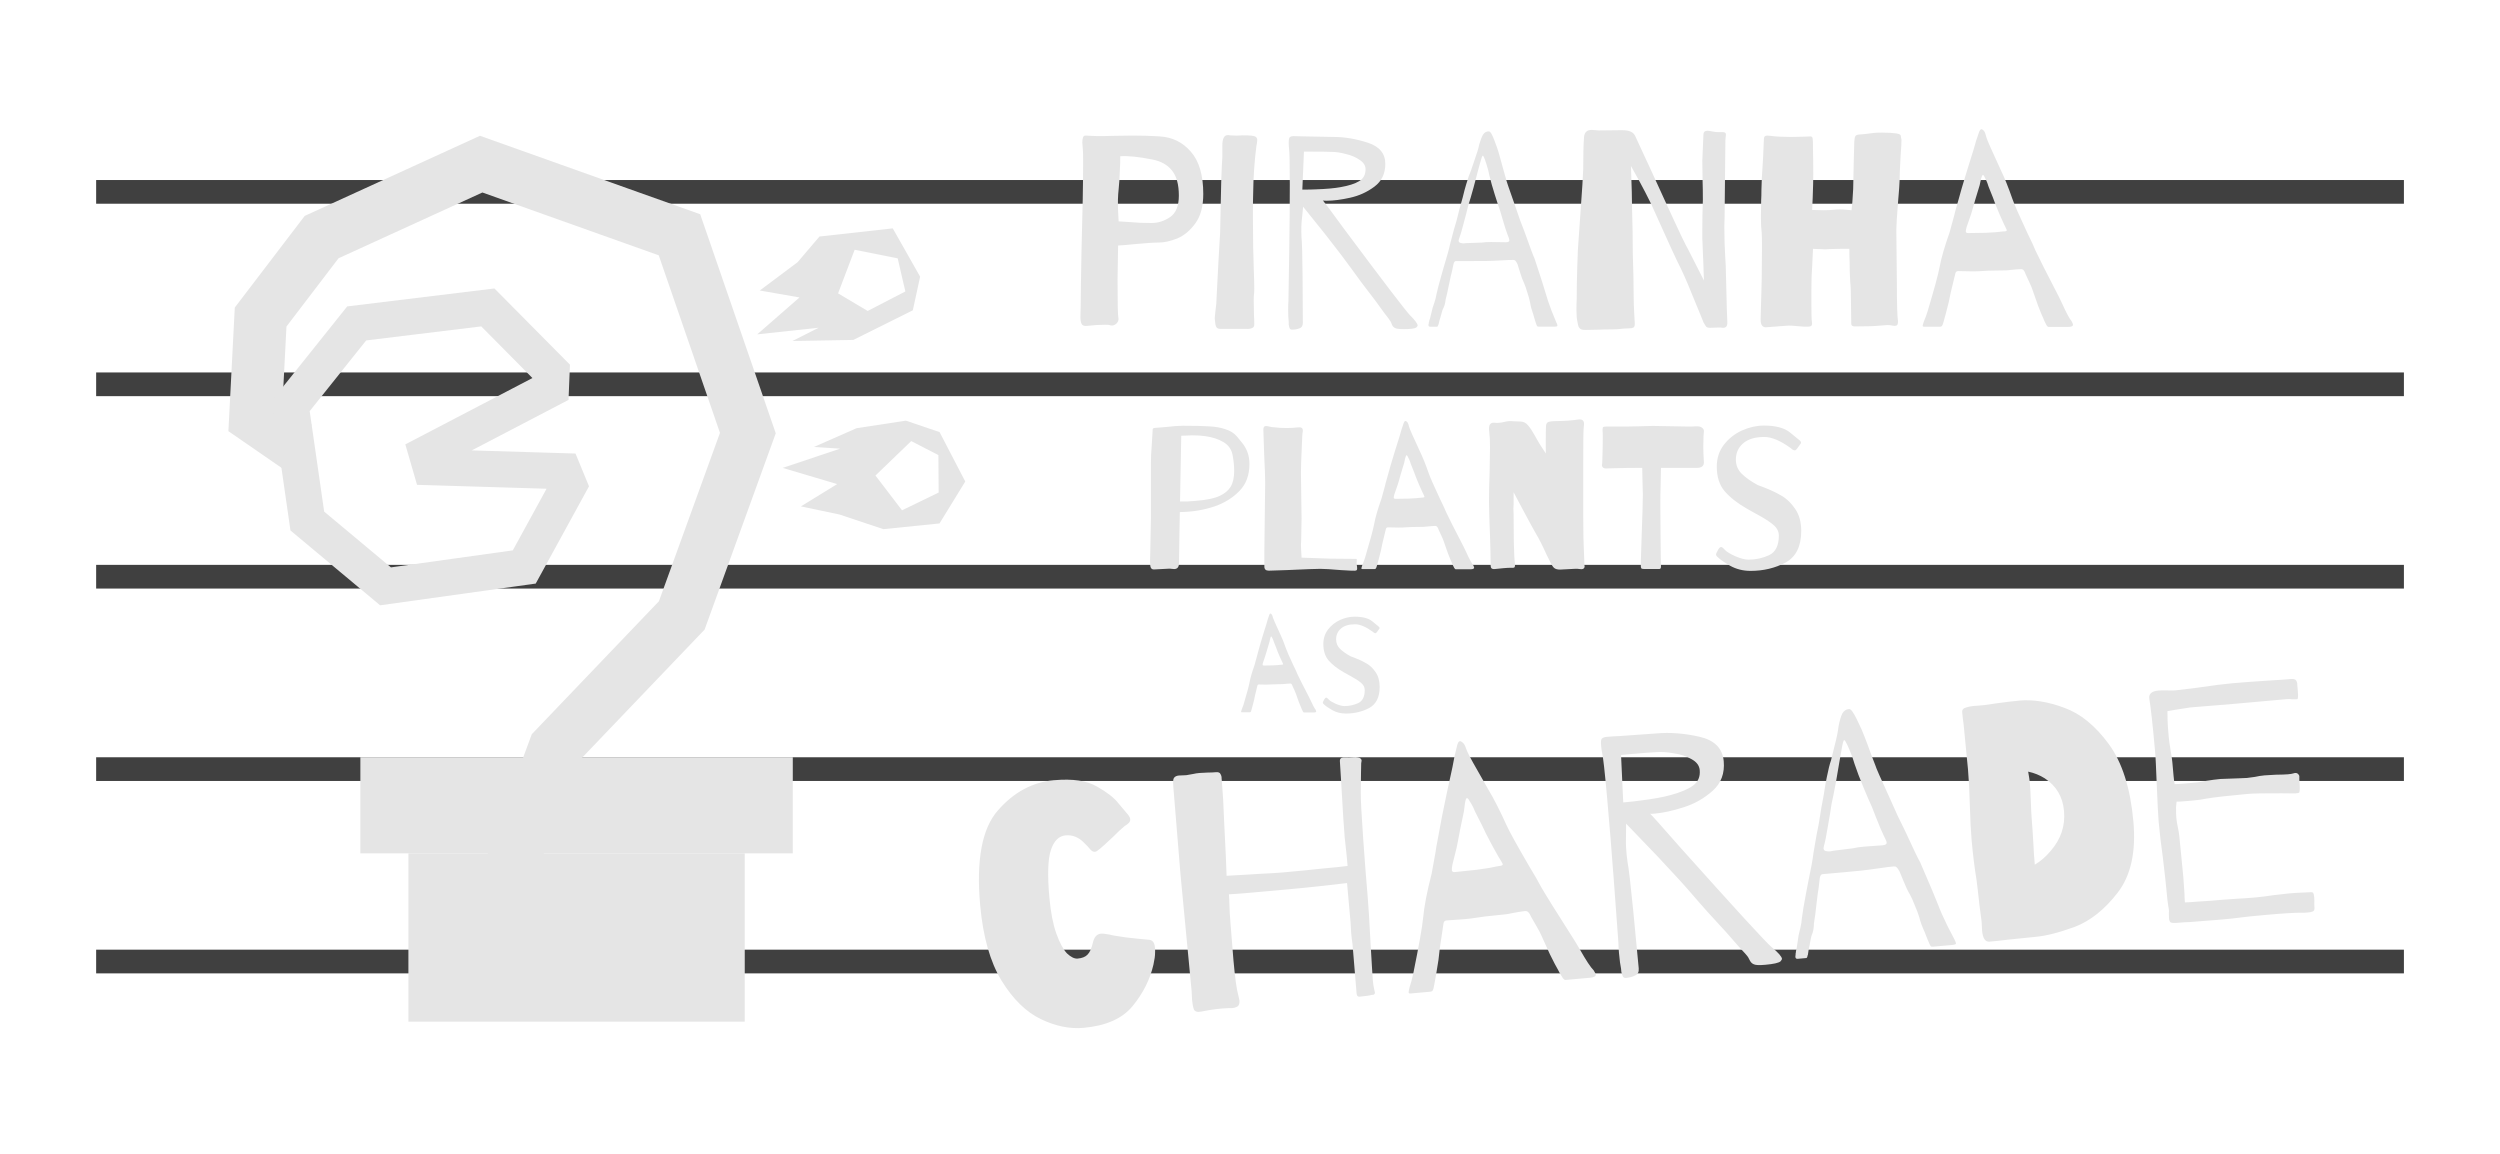 <?xml version="1.0" encoding="UTF-8" standalone="no"?>
<!-- Created with Inkscape (http://www.inkscape.org/) -->

<svg
   width="104mm"
   height="48mm"
   viewBox="0 0 104 48"
   version="1.1"
   id="svg1"
   xml:space="preserve"
   xmlns:xlink="http://www.w3.org/1999/xlink"
   xmlns="http://www.w3.org/2000/svg"
   xmlns:svg="http://www.w3.org/2000/svg"><defs
     id="defs1"><linearGradient
       id="swatch33"><stop
         style="stop-color:#e5e5e5;stop-opacity:1;"
         offset="0"
         id="stop33" /></linearGradient><linearGradient
       id="swatch29"><stop
         style="stop-color:#404040;stop-opacity:1;"
         offset="0"
         id="stop29" /></linearGradient><linearGradient
       id="swatch27"><stop
         style="stop-color:#cffccf;stop-opacity:1;"
         offset="0"
         id="stop27" /></linearGradient><linearGradient
       id="swatch26"><stop
         style="stop-color:#2ec728;stop-opacity:1;"
         offset="0"
         id="stop26" /></linearGradient><linearGradient
       id="swatch25"><stop
         style="stop-color:#0f9109;stop-opacity:1;"
         offset="0"
         id="stop25" /></linearGradient><linearGradient
       id="swatch24"><stop
         style="stop-color:#f90000;stop-opacity:1;"
         offset="0"
         id="stop24" /></linearGradient><linearGradient
       id="swatch23"><stop
         style="stop-color:#37c830;stop-opacity:1;"
         offset="0"
         id="stop23" /></linearGradient><linearGradient
       id="swatch18"><stop
         style="stop-color:#ff811a;stop-opacity:1;"
         offset="0"
         id="stop18" /></linearGradient><linearGradient
       xlink:href="#swatch33"
       id="linearGradient18"
       x1="35.857"
       y1="18.353"
       x2="43.452"
       y2="18.353"
       gradientUnits="userSpaceOnUse" /><linearGradient
       xlink:href="#swatch33"
       id="linearGradient22"
       x1="34.798"
       y1="10.439"
       x2="41.576"
       y2="10.439"
       gradientUnits="userSpaceOnUse" /><linearGradient
       xlink:href="#swatch33"
       id="linearGradient23"
       x1="12.798"
       y1="19.67"
       x2="35.57"
       y2="19.67"
       gradientUnits="userSpaceOnUse" /><linearGradient
       xlink:href="#swatch33"
       id="linearGradient24"
       x1="14.603"
       y1="17.186"
       x2="27.8"
       y2="17.186"
       gradientUnits="userSpaceOnUse" /><linearGradient
       xlink:href="#swatch33"
       id="linearGradient25"
       x1="17.923"
       y1="33.805"
       x2="40.722"
       y2="33.805"
       gradientUnits="userSpaceOnUse" /><linearGradient
       xlink:href="#swatch33"
       id="linearGradient26"
       x1="20.456"
       y1="39.305"
       x2="38.189"
       y2="39.305"
       gradientUnits="userSpaceOnUse" /><linearGradient
       xlink:href="#swatch33"
       id="linearGradient29"
       x1="45.942"
       y1="10.549"
       x2="87.237"
       y2="10.549"
       gradientUnits="userSpaceOnUse" /><linearGradient
       xlink:href="#swatch33"
       id="linearGradient30"
       x1="48.845"
       y1="21.598"
       x2="75.93"
       y2="21.598"
       gradientUnits="userSpaceOnUse" /><linearGradient
       xlink:href="#swatch33"
       id="linearGradient31"
       x1="52.628"
       y1="28.605"
       x2="58.397"
       y2="28.605"
       gradientUnits="userSpaceOnUse" /><linearGradient
       xlink:href="#swatch29"
       id="linearGradient33"
       x1="3"
       y1="23.985"
       x2="46.877"
       y2="23.985"
       gradientUnits="userSpaceOnUse" /><linearGradient
       xlink:href="#swatch29"
       id="linearGradient34"
       x1="3"
       y1="32.111"
       x2="46.877"
       y2="32.111"
       gradientUnits="userSpaceOnUse" /><linearGradient
       xlink:href="#swatch29"
       id="linearGradient35"
       x1="3"
       y1="40.237"
       x2="46.877"
       y2="40.237"
       gradientUnits="userSpaceOnUse" /><linearGradient
       xlink:href="#swatch29"
       id="linearGradient36"
       x1="3"
       y1="15.859"
       x2="46.877"
       y2="15.859"
       gradientUnits="userSpaceOnUse" /><linearGradient
       xlink:href="#swatch29"
       id="linearGradient37"
       x1="3"
       y1="7.732"
       x2="46.877"
       y2="7.732"
       gradientUnits="userSpaceOnUse" /><linearGradient
       xlink:href="#swatch33"
       id="linearGradient2"
       gradientUnits="userSpaceOnUse"
       x1="38.165"
       y1="42.454"
       x2="93.554"
       y2="42.454" /></defs><g
     id="layer3"
     transform="matrix(2.188,0,0,0.985,-2.564,0.366)"
     style="display:inline"><path
       style="display:inline;fill:none;fill-rule:nonzero;stroke:url(#linearGradient37);stroke-width:1.001;stroke-linecap:butt;stroke-miterlimit:2;stroke-dasharray:none"
       d="M 3,7.732 H 46.877"
       id="path4" /><path
       style="display:inline;fill:none;fill-rule:nonzero;stroke:url(#linearGradient36);stroke-width:1.001;stroke-linecap:butt;stroke-miterlimit:2;stroke-dasharray:none"
       d="M 3,15.859 H 46.877"
       id="path4-0" /><path
       style="display:inline;fill:none;fill-rule:nonzero;stroke:url(#linearGradient33);stroke-width:1.001;stroke-linecap:butt;stroke-miterlimit:2;stroke-dasharray:none"
       d="M 3,23.985 H 46.877"
       id="path4-2" /><path
       style="display:inline;fill:none;fill-rule:nonzero;stroke:url(#linearGradient34);stroke-width:1.001;stroke-linecap:butt;stroke-miterlimit:2;stroke-dasharray:none"
       d="M 3,32.111 H 46.877"
       id="path4-21" /><path
       style="display:inline;fill:none;fill-rule:nonzero;stroke:url(#linearGradient35);stroke-width:1.001;stroke-linecap:butt;stroke-miterlimit:2;stroke-dasharray:none"
       d="M 3,40.237 H 46.877"
       id="path4-7" /></g><g
     id="layer2"
     style="display:inline"
     transform="translate(-3.298,1.404)"><path
       style="display:inline;fill:none;fill-opacity:0;stroke:url(#linearGradient23);stroke-width:2.188;stroke-linecap:butt;stroke-linejoin:miter"
       d="m 24.529,34.717 1.838,-4.985 5.292,-5.534 2.75,-7.586 -2.845,-8.249 -8.249,-2.939 -6.637,3.034 -2.538,3.326 -0.217,4.195 1.724,1.19"
       id="path2" /><g
       id="layer1"
       transform="matrix(0.789,0,0,1,4.148,-1.709)"
       style="display:inline"><rect
         style="display:inline;fill:url(#linearGradient26);fill-opacity:1;stroke:none;stroke-width:2.538;stroke-linecap:round;stroke-linejoin:miter;stroke-dasharray:none;stroke-opacity:1"
         id="rect46-6-6-6-7"
         width="17.733"
         height="7"
         x="20.456"
         y="35.805" /><rect
         style="display:inline;fill:url(#linearGradient25);fill-opacity:1;fill-rule:nonzero;stroke:none;stroke-width:2.176;stroke-linecap:round;stroke-linejoin:miter;stroke-dasharray:none;stroke-opacity:1"
         id="rect46-6-6-6-7-9"
         width="22.799"
         height="4"
         x="17.923"
         y="31.805" /><g
         id="layer4"
         transform="translate(2.545,-2.392)"
         style="display:inline;opacity:0.6;mix-blend-mode:hard-light"><rect
           style="opacity:1;mix-blend-mode:normal;fill:none;stroke:none;stroke-width:2.258;stroke-linejoin:round;stroke-dasharray:none;stroke-opacity:1"
           id="rect10"
           width="3.167"
           height="7"
           x="28.994"
           y="38.198" /><rect
           style="opacity:1;mix-blend-mode:normal;fill:none;stroke:none;stroke-width:1.707;stroke-linejoin:round;stroke-dasharray:none;stroke-opacity:1"
           id="rect10-6"
           width="3.167"
           height="4"
           x="31.527"
           y="34.198" /></g></g><path
       id="path1"
       style="display:inline;opacity:1;fill:none;fill-opacity:1;stroke:url(#linearGradient24);stroke-width:1.5;stroke-linecap:round;stroke-linejoin:miter;stroke-dasharray:none;stroke-opacity:1"
       d="m 23.592,11.385 -5.455,0.665 -2.745,3.434 0.69,4.787 3.254,2.717 5.771,-0.806 1.863,-3.401 -0.24,-0.583 -5.515,-0.166 -0.165,-0.569 5.166,-2.695 0.029,-0.705 z" /><path
       id="path7"
       style="display:inline;opacity:1;fill:url(#linearGradient18);stroke:none;stroke-width:1.25;stroke-linecap:butt;stroke-linejoin:miter;stroke-dasharray:none;stroke-opacity:1"
       d="m 38.931,16.409 -1.774,0.781 1.089,0.07 -2.389,0.801 2.267,0.673 -1.509,0.928 1.612,0.339 1.817,0.608 2.337,-0.238 1.072,-1.744 -1.069,-2.056 -1.402,-0.476 z m 2.274,0.536 1.13,0.583 0.011,1.557 -1.524,0.74 -1.105,-1.447 z" /><path
       id="path3"
       style="display:inline;opacity:1;fill:url(#linearGradient22);stroke:none;stroke-width:1.25;stroke-linecap:butt;stroke-linejoin:miter;stroke-dasharray:none;stroke-opacity:1"
       d="m 37.388,8.435 -0.91,1.068 -1.573,1.178 1.651,0.289 -1.758,1.535 2.553,-0.275 -1.088,0.552 2.533,-0.045 2.475,-1.233 0.304,-1.398 -1.139,-2.01 z m 1.464,0.55 1.79,0.358 0.319,1.377 -1.568,0.812 -1.231,-0.732 z" /></g><g
     id="layer5"
     transform="translate(-1,-1)"><path
       d="m 49.25,6.676 q 0.779,0.045 1.287,0.632 0.519,0.587 0.519,1.761 0,0.768 -0.327,1.219 -0.327,0.452 -0.756,0.632 -0.429,0.169 -0.756,0.169 -0.305,0 -1.027,0.068 -0.418,0.045 -0.677,0.056 -0.023,1.039 -0.023,1.411 0,1.468 0.034,1.592 0.023,0.113 -0.045,0.203 -0.056,0.079 -0.158,0.113 -0.09,0.023 -0.169,-0.011 -0.034,-0.011 -0.192,-0.011 -0.339,0 -0.722,0.045 -0.181,0.023 -0.237,-0.068 -0.056,-0.102 -0.056,-0.305 0,-0.248 0.011,-0.452 l 0.011,-0.948 0.023,-1.332 q 0.068,-2.393 0.068,-3.737 0,-0.406 -0.011,-0.485 -0.023,-0.248 -0.023,-0.294 0,-0.294 0.124,-0.294 0.056,0 0.226,0.011 0.181,0.011 0.497,0.011 0.09,0 0.463,-0.011 0.373,-0.011 0.779,-0.011 0.598,0 1.14,0.034 z M 48.9,10.277 q 0.418,0 0.779,-0.248 0.361,-0.248 0.361,-0.892 0,-0.689 -0.282,-1.039 Q 49.476,7.737 48.934,7.635 48.087,7.466 47.602,7.5 q 0,0.316 -0.011,0.474 -0.023,0.632 -0.056,0.903 -0.045,0.395 -0.023,0.892 l 0.023,0.44 0.531,0.034 q 0.305,0.034 0.835,0.034 z m 3.262,-3.646 q 0.147,0.011 0.282,0.011 0.147,-0.011 0.248,-0.011 0.248,0 0.361,0.011 0.135,0.011 0.192,0.056 0.056,0.045 0.056,0.124 0,0.056 -0.011,0.124 -0.011,0.068 -0.023,0.124 -0.124,0.96 -0.135,1.976 -0.011,0.294 -0.011,0.903 l 0.011,1.366 q 0.011,0.169 0.011,0.35 l 0.011,0.452 q 0.023,0.587 0.023,0.869 0,0.214 -0.011,0.26 -0.011,0.045 -0.011,0.26 l 0.011,0.621 q 0.011,0.135 0.011,0.339 0.011,0.147 -0.09,0.181 -0.09,0.045 -0.248,0.034 h -1.027 q -0.169,0.011 -0.214,-0.079 -0.045,-0.079 -0.056,-0.271 -0.023,-0.079 0.023,-0.418 0.045,-0.316 0.045,-0.542 0,-0.079 0.079,-1.524 0.068,-1.061 0.068,-1.163 l 0.023,-1.106 0.023,-1.027 0.023,-0.61 0.023,-0.406 V 7.06 q 0,-0.44 0.226,-0.44 0.056,0 0.09,0.011 z m 7.507,7.496 q 0.305,0.305 0.305,0.418 0,0.023 -0.056,0.079 -0.102,0.068 -0.508,0.068 -0.294,0 -0.373,-0.045 -0.079,-0.034 -0.124,-0.124 -0.034,-0.09 -0.056,-0.135 -0.034,-0.068 -0.282,-0.384 -0.237,-0.327 -0.361,-0.497 -0.598,-0.768 -1.039,-1.389 -0.271,-0.384 -1.005,-1.321 L 55.989,10.57 55.21,9.6 55.165,10.051 q -0.045,0.339 -0.023,0.813 0.034,0.316 0.045,1.637 0.011,1.321 0.011,1.93 0,0.181 -0.135,0.226 -0.135,0.056 -0.316,0.056 -0.079,0 -0.102,-0.068 -0.023,-0.068 -0.034,-0.147 0,-0.079 0,-0.102 -0.023,-0.181 -0.023,-0.531 0,-0.226 0.011,-0.339 0.011,-0.61 0.034,-2.122 0.023,-1.524 0.023,-2.732 0,-1.298 -0.034,-1.513 -0.011,-0.09 -0.011,-0.237 0,-0.169 0.045,-0.214 0.056,-0.045 0.158,-0.045 0.226,0 0.44,0.011 l 1.23,0.023 q 0.677,0 1.411,0.237 0.734,0.237 0.734,0.881 0,0.61 -0.452,0.948 -0.452,0.339 -1.016,0.463 -0.553,0.124 -0.971,0.124 -0.147,0 -0.158,-0.011 0.068,0.068 0.892,1.197 2.484,3.33 2.743,3.59 z M 55.177,8.888 q 0.373,0 0.564,-0.011 0.655,-0.023 1.016,-0.09 0.519,-0.09 0.779,-0.248 0.271,-0.158 0.271,-0.497 0,-0.226 -0.237,-0.384 Q 57.333,7.488 56.994,7.409 56.667,7.319 56.418,7.319 56.136,7.308 55.628,7.308 h -0.384 z m 10.578,5.543 q 0.034,0.079 0.034,0.113 0,0.045 -0.124,0.045 h -0.632 q -0.045,0 -0.079,-0.011 -0.023,-0.023 -0.045,-0.09 -0.045,-0.124 -0.124,-0.406 -0.102,-0.282 -0.135,-0.508 -0.034,-0.169 -0.113,-0.406 -0.068,-0.237 -0.124,-0.361 -0.102,-0.214 -0.181,-0.485 l -0.102,-0.327 q -0.056,-0.124 -0.09,-0.147 -0.023,-0.034 -0.09,-0.034 -0.237,0 -0.35,0.011 l -0.485,0.023 q -0.09,0.011 -0.835,0.011 h -0.689 -0.023 q -0.068,0 -0.102,0.124 l -0.023,0.113 -0.045,0.214 q -0.023,0.056 -0.147,0.655 -0.034,0.192 -0.113,0.497 -0.023,0.226 -0.102,0.373 -0.023,0.034 -0.056,0.158 -0.034,0.124 -0.056,0.203 -0.034,0.09 -0.079,0.294 -0.011,0.011 -0.023,0.056 -0.011,0.034 -0.034,0.045 -0.023,0 -0.068,0 h -0.226 q -0.102,0 -0.056,-0.147 0,-0.034 0.011,-0.056 0,-0.023 0.011,-0.056 0.011,-0.034 0.034,-0.102 l 0.102,-0.418 q 0.023,-0.068 0.079,-0.237 0.056,-0.169 0.079,-0.316 0.056,-0.271 0.214,-0.824 l 0.09,-0.316 q 0.214,-0.7 0.271,-0.982 l 0.158,-0.598 q 0.113,-0.373 0.135,-0.474 0.079,-0.339 0.226,-0.847 l 0.079,-0.316 0.068,-0.237 q 0.113,-0.384 0.192,-0.553 0.023,-0.068 0.158,-0.463 0.147,-0.406 0.192,-0.643 0.079,-0.271 0.158,-0.406 0.09,-0.135 0.237,-0.135 0.056,0 0.113,0.102 0.056,0.102 0.113,0.248 0.056,0.147 0.079,0.214 0.09,0.214 0.316,1.072 l 0.09,0.316 q 0.011,0.09 0.373,1.106 l 0.214,0.621 0.203,0.531 q 0.316,0.892 0.406,1.084 0.395,1.197 0.463,1.445 0.079,0.294 0.248,0.734 0.181,0.44 0.203,0.497 z M 63.643,11.078 q 0.147,0 0.147,-0.079 0,-0.056 -0.079,-0.248 -0.068,-0.169 -0.203,-0.632 -0.102,-0.373 -0.203,-0.643 Q 63.192,9.137 63.056,8.674 62.932,8.211 62.909,8.076 62.74,7.477 62.684,7.477 q -0.034,0 -0.113,0.305 L 62.503,8.03 q -0.079,0.305 -0.203,0.768 -0.124,0.452 -0.226,0.768 -0.068,0.294 -0.192,0.745 -0.113,0.44 -0.181,0.61 -0.023,0.068 -0.023,0.079 0,0.079 0.068,0.102 0.079,0.023 0.147,0.023 0.079,-0.011 0.102,-0.011 l 0.655,-0.023 q 0.135,-0.023 0.384,-0.023 z m 4.82,-4.662 q 0.248,0 0.361,0.056 0.124,0.045 0.192,0.169 0.113,0.237 0.282,0.61 l 0.418,0.903 0.531,1.163 q 0.147,0.316 0.384,0.835 0.237,0.519 0.339,0.722 0.192,0.395 0.248,0.485 l 0.316,0.621 0.35,0.689 -0.023,-0.655 -0.045,-1.106 V 10.57 q 0,-0.621 0.023,-1.253 0,-0.474 -0.011,-0.768 L 71.816,7.692 71.862,6.608 q 0,-0.169 0.169,-0.169 0.056,0 0.226,0.034 0.102,0.023 0.214,0.023 0.113,0 0.181,0 0.09,0 0.113,0.023 0.034,0.023 0.034,0.079 0,0.045 -0.011,0.102 -0.011,0.056 -0.011,0.124 l -0.011,0.971 -0.023,2.28 -0.011,0.327 q 0,0.384 0.011,0.7 0.011,0.316 0.023,0.519 0.034,0.485 0.034,0.813 0,-0.045 0.034,1.343 l 0.023,0.632 v 0.023 q 0,0.226 -0.214,0.203 -0.034,-0.011 -0.135,-0.011 l -0.327,0.011 h -0.068 q -0.079,0 -0.124,-0.034 -0.034,-0.034 -0.124,-0.192 -0.034,-0.079 -0.09,-0.226 -0.056,-0.147 -0.135,-0.327 Q 71.15,12.636 70.936,12.196 70.688,11.722 69.683,9.475 69.457,9.012 69.175,8.493 l -0.327,-0.587 0.034,1.072 0.011,0.666 q 0.023,0.745 0.023,0.982 0,0.926 0.034,1.863 l 0.011,0.881 q 0,0.237 0.023,0.689 l 0.023,0.395 v 0.023 q 0,0.113 -0.056,0.147 -0.056,0.034 -0.158,0.034 l -0.248,0.011 q -0.237,0.034 -0.508,0.034 -0.316,0 -0.519,0.011 l -0.576,0.011 q -0.169,0 -0.226,-0.068 -0.056,-0.056 -0.068,-0.135 -0.011,-0.079 -0.023,-0.113 -0.045,-0.203 -0.045,-0.497 0,-0.271 0.011,-0.463 0,-0.587 0.023,-1.366 0.023,-0.79 0.056,-1.129 l 0.056,-0.802 q 0.135,-1.874 0.135,-2.111 0,-0.892 0.034,-1.332 0.023,-0.305 0.316,-0.305 0.09,0 0.169,0.011 0.079,0.011 0.124,0.011 z m 8.41,3.33 q 0.237,0 0.44,-0.023 0.068,-0.011 0.214,-0.011 0.158,0 0.237,0.011 l 0.26,0.023 0.034,-0.339 0.034,-0.542 0.023,-1.106 0.023,-0.869 q 0.011,-0.169 0.045,-0.226 0.034,-0.056 0.158,-0.068 0.113,0 0.632,-0.068 0.09,-0.011 0.327,-0.011 0.361,0 0.598,0.034 0.124,0.023 0.147,0.056 0.034,0.023 0.034,0.09 0.011,0.068 0.023,0.124 0,0.181 -0.034,0.61 -0.045,0.79 -0.045,1.084 0,0.147 -0.068,0.937 -0.068,0.858 -0.068,1.118 l 0.023,2.235 q 0,1.264 0.045,1.547 v 0.023 q 0,0.124 -0.045,0.158 -0.045,0.023 -0.102,0.023 -0.056,-0.011 -0.079,-0.011 -0.09,-0.023 -0.226,-0.023 -0.045,0 -0.294,0.023 -0.316,0.034 -1.016,0.034 h -0.023 q -0.158,0 -0.158,-0.102 0,-0.214 -0.011,-0.847 0,-0.632 -0.034,-0.926 -0.023,-0.429 -0.023,-0.835 -0.011,-0.169 -0.011,-0.519 h -0.327 l -0.485,0.011 -0.203,0.011 -0.226,-0.011 q -0.169,0 -0.271,-0.011 l -0.034,0.711 q -0.034,0.395 -0.034,1.027 v 0.576 q 0,0.61 0.023,0.734 0.023,0.135 -0.045,0.169 -0.056,0.023 -0.147,0.023 -0.079,0 -0.113,0 -0.09,-0.011 -0.305,-0.023 -0.214,-0.023 -0.35,-0.023 l -0.327,0.023 q -0.079,0.011 -0.587,0.045 -0.26,0.034 -0.26,-0.316 l 0.011,-0.44 0.023,-0.813 q 0,-0.248 0.011,-0.463 l 0.011,-1.31 q 0,-0.452 -0.011,-0.576 -0.034,-0.26 -0.034,-0.677 l 0.011,-0.689 q 0.011,-0.169 0.011,-0.44 0,-0.316 0.068,-1.31 l 0.034,-0.779 q 0,-0.09 0.034,-0.124 0.034,-0.034 0.102,-0.034 l 0.147,0.011 q 0.147,0.023 0.384,0.034 0.237,0.011 0.463,0.011 l 0.519,-0.011 q 0.124,-0.011 0.282,-0.011 h 0.011 q 0.09,0 0.09,0.124 0.011,0.023 0.011,0.452 0.011,0.418 0.011,0.993 0,0.361 -0.023,0.971 l -0.023,0.519 z m 10.307,4.617 q 0.056,0.113 0.056,0.147 0,0.09 -0.203,0.09 h -0.813 q -0.045,0 -0.09,-0.079 -0.045,-0.079 -0.079,-0.158 -0.034,-0.079 -0.056,-0.135 -0.056,-0.113 -0.214,-0.519 -0.147,-0.406 -0.226,-0.643 -0.034,-0.113 -0.135,-0.327 -0.102,-0.226 -0.147,-0.316 -0.045,-0.135 -0.09,-0.181 -0.034,-0.045 -0.113,-0.045 -0.079,0 -0.203,0.011 -0.113,0.011 -0.248,0.023 -0.09,0.023 -0.564,0.023 -0.327,0 -0.643,0.023 -0.102,0.011 -0.361,0.011 l -0.598,-0.011 q -0.056,0 -0.09,0.045 -0.023,0.045 -0.034,0.113 -0.011,0.056 -0.023,0.09 l -0.068,0.282 q -0.034,0.158 -0.09,0.373 -0.045,0.203 -0.079,0.384 l -0.124,0.485 -0.09,0.327 q -0.034,0.135 -0.068,0.181 -0.023,0.034 -0.079,0.034 H 81.039 q -0.056,0 -0.056,-0.045 0,-0.023 0.045,-0.158 0.09,-0.214 0.158,-0.429 0.418,-1.4 0.497,-1.829 0.102,-0.564 0.418,-1.456 0.102,-0.384 0.192,-0.7 0.034,-0.158 0.102,-0.384 0.214,-0.79 0.429,-1.479 l 0.282,-0.903 q 0.09,-0.35 0.226,-0.722 0.068,-0.169 0.158,-0.079 0.068,0.045 0.102,0.158 0.034,0.113 0.045,0.158 0.034,0.135 0.598,1.355 0.226,0.463 0.485,1.208 0.113,0.327 0.621,1.411 0.26,0.531 0.339,0.734 0.181,0.395 0.971,1.919 l 0.135,0.282 q 0.26,0.576 0.395,0.734 z m -2.958,-3.725 q 0.079,-0.011 0.135,-0.011 0.056,0 0.09,-0.011 0.034,-0.011 0.034,-0.034 0,-0.023 -0.034,-0.09 -0.056,-0.102 -0.26,-0.564 -0.203,-0.474 -0.282,-0.711 -0.113,-0.271 -0.181,-0.452 -0.056,-0.181 -0.09,-0.248 -0.023,-0.056 -0.056,-0.113 -0.023,-0.056 -0.045,-0.09 -0.023,-0.034 -0.045,-0.034 -0.034,0 -0.079,0.169 -0.034,0.169 -0.056,0.26 -0.203,0.655 -0.294,0.993 -0.045,0.169 -0.135,0.418 -0.079,0.237 -0.113,0.327 -0.034,0.113 -0.034,0.181 0,0.068 0.102,0.068 0.237,0 0.722,-0.011 0.497,-0.023 0.621,-0.045 z"
       id="text34"
       style="font-size:11.289px;line-height:0.9;font-family:Barrio;-inkscape-font-specification:Barrio;fill:url(#linearGradient29);stroke-miterlimit:2"
       aria-label="Piranha" /><path
       d="m 52.46,19.161 q 0.034,0.042 0.186,0.229 0.161,0.186 0.246,0.415 0.085,0.229 0.085,0.491 0,0.703 -0.415,1.126 -0.406,0.423 -1.033,0.643 -0.677,0.229 -1.448,0.237 l -0.017,0.923 -0.017,1.194 q 0,0.254 -0.203,0.254 -0.051,0 -0.102,-0.009 -0.051,-0.009 -0.085,-0.009 l -0.322,0.017 -0.33,0.017 q -0.093,0 -0.127,-0.068 -0.034,-0.068 -0.034,-0.203 0,-0.042 0,-0.161 0.009,-0.119 0.009,-0.356 0.025,-1.295 0.025,-1.312 v -2.32 q 0,-0.339 0.034,-0.737 l 0.034,-0.559 q 0,-0.135 0.025,-0.152 0.034,-0.025 0.135,-0.025 0.068,0 0.406,-0.034 0.44,-0.051 0.703,-0.051 0.711,0 1.084,0.025 0.381,0.017 0.677,0.119 0.305,0.093 0.483,0.305 z m -0.711,2.464 q 0.305,-0.144 0.449,-0.381 0.144,-0.246 0.144,-0.652 0,-0.322 -0.068,-0.669 -0.068,-0.347 -0.381,-0.533 -0.313,-0.186 -0.754,-0.246 -0.229,-0.034 -0.542,-0.034 -0.135,0 -0.457,0.017 l -0.051,2.735 q 0.33,0.009 0.635,-0.025 0.694,-0.051 1.024,-0.212 z m 3.404,-1.998 q -0.034,0.694 -0.034,1.041 l 0.017,1.278 q 0.009,0.305 0.009,0.627 l -0.017,0.923 -0.009,0.169 0.009,0.237 0.017,0.296 1.211,0.042 1.008,0.009 h 0.017 q 0.051,0 0.059,0.017 0.009,0.017 0,0.051 0,0.025 0,0.042 -0.009,0.034 0,0.127 0.017,0.093 0.017,0.169 0,0.059 -0.042,0.076 -0.042,0.017 -0.11,0.009 -0.059,0 -0.093,0 l -0.449,-0.025 q -0.593,-0.051 -0.838,-0.051 -0.271,0 -1.372,0.051 l -0.77,0.025 q -0.186,0 -0.186,-0.169 v -0.66 l 0.034,-2.836 q 0,-0.322 -0.042,-1.168 l -0.034,-1.041 q 0,-0.144 0.11,-0.144 0.042,0 0.144,0.025 0.102,0.025 0.161,0.025 0.237,0.034 0.567,0.034 0.229,0 0.432,-0.025 0.127,-0.017 0.178,0.017 0.051,0.034 0.051,0.11 0,0.059 -0.017,0.127 -0.009,0.059 -0.009,0.135 z m 7.129,4.877 q 0.042,0.085 0.042,0.11 0,0.068 -0.152,0.068 H 61.562 q -0.034,0 -0.068,-0.059 -0.034,-0.059 -0.059,-0.119 -0.025,-0.059 -0.042,-0.102 -0.042,-0.085 -0.161,-0.389 -0.11,-0.305 -0.169,-0.483 -0.025,-0.085 -0.102,-0.246 -0.076,-0.169 -0.11,-0.237 -0.034,-0.102 -0.068,-0.135 -0.025,-0.034 -0.085,-0.034 -0.059,0 -0.152,0.009 -0.085,0.009 -0.186,0.017 -0.068,0.017 -0.423,0.017 -0.246,0 -0.483,0.017 -0.076,0.009 -0.271,0.009 l -0.449,-0.009 q -0.042,0 -0.068,0.034 -0.017,0.034 -0.025,0.085 -0.009,0.042 -0.017,0.068 l -0.051,0.212 q -0.025,0.119 -0.068,0.279 -0.034,0.152 -0.059,0.288 l -0.093,0.364 -0.068,0.246 q -0.025,0.102 -0.051,0.135 -0.017,0.025 -0.059,0.025 h -0.5 q -0.042,0 -0.042,-0.034 0,-0.017 0.034,-0.119 0.068,-0.161 0.119,-0.322 0.313,-1.05 0.373,-1.372 0.076,-0.423 0.313,-1.092 0.076,-0.288 0.144,-0.525 0.025,-0.119 0.076,-0.288 0.161,-0.593 0.322,-1.109 l 0.212,-0.677 q 0.068,-0.262 0.169,-0.542 0.051,-0.127 0.119,-0.059 0.051,0.034 0.076,0.119 0.025,0.085 0.034,0.119 0.025,0.102 0.449,1.016 0.169,0.347 0.364,0.906 0.085,0.246 0.466,1.058 0.195,0.398 0.254,0.55 0.135,0.296 0.728,1.439 l 0.102,0.212 q 0.195,0.432 0.296,0.55 z M 60.063,21.709 q 0.059,-0.009 0.102,-0.009 0.042,0 0.068,-0.009 0.025,-0.009 0.025,-0.025 0,-0.017 -0.025,-0.068 -0.042,-0.076 -0.195,-0.423 -0.152,-0.356 -0.212,-0.533 -0.085,-0.203 -0.135,-0.339 -0.042,-0.135 -0.068,-0.186 -0.017,-0.042 -0.042,-0.085 -0.017,-0.042 -0.034,-0.068 -0.017,-0.025 -0.034,-0.025 -0.025,0 -0.059,0.127 -0.025,0.127 -0.042,0.195 -0.152,0.491 -0.22,0.745 -0.034,0.127 -0.102,0.313 -0.059,0.178 -0.085,0.246 -0.025,0.085 -0.025,0.135 0,0.051 0.076,0.051 0.178,0 0.542,-0.009 0.373,-0.017 0.466,-0.034 z m 5.241,-2.311 q 0,-0.525 0.009,-0.652 0,-0.161 0.11,-0.195 0.11,-0.034 0.322,-0.034 0.186,0 0.474,-0.017 0.296,-0.025 0.457,-0.051 0.119,-0.009 0.169,0.042 0.051,0.042 0.051,0.152 0,0.034 -0.017,0.186 -0.017,0.127 -0.017,1.685 v 1.913 q 0,0.432 0.009,0.957 0.017,0.516 0.034,0.931 0.017,0.415 0.017,0.229 0,0.135 -0.135,0.135 -0.059,0 -0.102,-0.009 -0.034,-0.009 -0.135,-0.009 -0.102,0 -0.322,0.017 -0.237,0.017 -0.33,0.017 -0.161,0 -0.246,-0.068 -0.076,-0.068 -0.161,-0.246 l -0.144,-0.288 q -0.254,-0.567 -0.449,-0.889 -0.11,-0.186 -0.559,-1.024 l -0.373,-0.703 v 0.322 0.195 q 0,0.068 -0.009,0.169 0,0.102 0.009,0.229 0,0.44 0.009,1.151 0.017,0.711 0.042,0.855 0.009,0.042 0.009,0.102 0,0.085 -0.034,0.11 -0.034,0.017 -0.127,0.009 -0.135,0 -0.322,0.017 -0.178,0.017 -0.339,0.034 -0.127,0.017 -0.169,-0.042 -0.034,-0.059 -0.025,-0.262 0,-0.305 -0.025,-1.075 -0.034,-0.804 -0.042,-1.397 0,-0.601 0.025,-1.219 0.017,-0.779 0.017,-1.067 0,-0.389 -0.025,-0.567 -0.017,-0.152 -0.017,-0.195 0,-0.152 0.051,-0.203 0.051,-0.059 0.135,-0.059 0.042,0 0.169,0.009 0.127,0 0.364,-0.059 0.093,-0.017 0.186,-0.017 0.051,0 0.144,0.009 0.093,0.009 0.246,0.009 0.195,0 0.322,0.152 0.135,0.152 0.288,0.432 l 0.085,0.152 q 0.102,0.186 0.246,0.398 l 0.127,0.195 z m 6.579,-0.466 q 0,0.042 -0.017,0.22 -0.009,0.178 -0.009,0.44 0,0.237 0.025,0.643 0,0.229 -0.296,0.229 h -1.49 l -0.017,0.872 q -0.009,0.144 -0.009,0.72 0,0.593 0.009,1.151 0.009,0.559 0.009,0.965 l 0.009,0.347 v 0.042 q 0,0.076 -0.025,0.093 -0.017,0.017 -0.051,0.017 -0.034,0 -0.051,0 h -0.576 q -0.102,0 -0.119,-0.034 -0.017,-0.034 -0.017,-0.119 0,-0.093 0,-0.135 l 0.034,-1.05 q 0.051,-1.372 0.051,-1.761 0,-0.22 -0.017,-0.66 l -0.009,-0.449 q -0.61,0 -1.236,0.017 l -0.262,0.009 q -0.11,0 -0.152,-0.059 -0.042,-0.059 -0.017,-0.135 l 0.009,-0.212 q 0.017,-0.491 0.017,-0.906 0,-0.203 -0.009,-0.246 v -0.059 q 0,-0.093 0.034,-0.11 0.042,-0.017 0.119,-0.017 h 0.838 l 0.474,-0.009 q 0.44,-0.017 0.618,-0.017 l 0.508,0.009 q 0.61,0.017 0.957,0.017 0.254,0 0.33,-0.009 0.186,-0.009 0.262,0.059 0.076,0.059 0.076,0.135 z m 2.489,-0.229 q 0.737,0 1.092,0.288 0.356,0.288 0.373,0.305 0.085,0.059 0.085,0.119 0,0.034 -0.034,0.068 -0.025,0.034 -0.102,0.144 -0.076,0.11 -0.119,0.11 -0.042,0 -0.11,-0.042 l -0.059,-0.051 q -0.643,-0.466 -1.101,-0.466 -0.584,0 -0.889,0.271 -0.296,0.262 -0.296,0.669 0,0.347 0.246,0.593 0.254,0.246 0.66,0.466 0.119,0.051 0.246,0.093 0.423,0.161 0.737,0.347 0.322,0.178 0.576,0.55 0.254,0.364 0.254,0.923 0,0.957 -0.652,1.312 -0.652,0.347 -1.456,0.347 -0.466,0 -0.847,-0.212 -0.373,-0.212 -0.533,-0.373 -0.085,-0.076 -0.042,-0.152 0.009,-0.017 0.068,-0.135 0.068,-0.119 0.119,-0.119 h 0.017 q 0.025,0 0.042,0.017 0.025,0.009 0.051,0.042 0.034,0.034 0.076,0.076 0.11,0.11 0.432,0.254 0.322,0.135 0.533,0.135 0.449,0 0.855,-0.186 0.406,-0.195 0.406,-0.813 0,-0.262 -0.237,-0.457 -0.229,-0.195 -0.72,-0.457 l -0.364,-0.203 q -0.593,-0.339 -0.931,-0.728 -0.33,-0.389 -0.33,-1.024 0,-0.525 0.296,-0.914 0.305,-0.389 0.754,-0.593 0.457,-0.203 0.906,-0.203 z"
       id="text37"
       style="font-size:8.467px;line-height:0.9;font-family:Barrio;-inkscape-font-specification:Barrio;fill:url(#linearGradient30);stroke-miterlimit:2"
       aria-label="plants" /><path
       d="m 55.727,30.521 q 0.028,0.056 0.028,0.073 0,0.045 -0.102,0.045 h -0.406 q -0.023,0 -0.045,-0.04 -0.023,-0.04 -0.04,-0.079 -0.017,-0.04 -0.028,-0.068 -0.028,-0.056 -0.107,-0.26 -0.073,-0.203 -0.113,-0.322 -0.017,-0.056 -0.068,-0.164 -0.051,-0.113 -0.073,-0.158 -0.023,-0.068 -0.045,-0.09 -0.017,-0.023 -0.056,-0.023 -0.04,0 -0.102,0.006 -0.056,0.006 -0.124,0.011 -0.045,0.011 -0.282,0.011 -0.164,0 -0.322,0.011 -0.051,0.006 -0.181,0.006 l -0.299,-0.006 q -0.028,0 -0.045,0.023 -0.011,0.023 -0.017,0.056 -0.006,0.028 -0.011,0.045 l -0.034,0.141 q -0.017,0.079 -0.045,0.186 -0.023,0.102 -0.04,0.192 l -0.062,0.243 -0.045,0.164 q -0.017,0.068 -0.034,0.09 -0.011,0.017 -0.04,0.017 H 52.656 q -0.028,0 -0.028,-0.023 0,-0.011 0.023,-0.079 0.045,-0.107 0.079,-0.214 0.209,-0.7 0.248,-0.914 0.051,-0.282 0.209,-0.728 0.051,-0.192 0.096,-0.35 0.017,-0.079 0.051,-0.192 0.107,-0.395 0.214,-0.739 l 0.141,-0.452 q 0.045,-0.175 0.113,-0.361 0.034,-0.085 0.079,-0.04 0.034,0.023 0.051,0.079 0.017,0.056 0.023,0.079 0.017,0.068 0.299,0.677 0.113,0.231 0.243,0.604 0.056,0.164 0.31,0.706 0.13,0.265 0.169,0.367 0.09,0.198 0.485,0.96 l 0.068,0.141 q 0.13,0.288 0.198,0.367 z m -1.479,-1.863 q 0.04,-0.006 0.068,-0.006 0.028,0 0.045,-0.006 0.017,-0.006 0.017,-0.017 0,-0.011 -0.017,-0.045 -0.028,-0.051 -0.13,-0.282 -0.102,-0.237 -0.141,-0.356 -0.056,-0.135 -0.09,-0.226 -0.028,-0.09 -0.045,-0.124 -0.011,-0.028 -0.028,-0.056 -0.011,-0.028 -0.023,-0.045 -0.011,-0.017 -0.023,-0.017 -0.017,0 -0.04,0.085 -0.017,0.085 -0.028,0.13 -0.102,0.327 -0.147,0.497 -0.023,0.085 -0.068,0.209 -0.04,0.119 -0.056,0.164 -0.017,0.056 -0.017,0.09 0,0.034 0.051,0.034 0.119,0 0.361,-0.006 0.248,-0.011 0.31,-0.023 z m 3.11,-2.004 q 0.491,0 0.728,0.192 0.237,0.192 0.248,0.203 0.056,0.04 0.056,0.079 0,0.023 -0.023,0.045 -0.017,0.023 -0.068,0.096 -0.051,0.073 -0.079,0.073 -0.028,0 -0.073,-0.028 l -0.04,-0.034 q -0.429,-0.31 -0.734,-0.31 -0.389,0 -0.593,0.181 -0.198,0.175 -0.198,0.446 0,0.231 0.164,0.395 0.169,0.164 0.44,0.31 0.079,0.034 0.164,0.062 0.282,0.107 0.491,0.231 0.214,0.119 0.384,0.367 0.169,0.243 0.169,0.615 0,0.638 -0.435,0.875 -0.435,0.231 -0.971,0.231 -0.31,0 -0.564,-0.141 -0.248,-0.141 -0.356,-0.248 -0.056,-0.051 -0.028,-0.102 0.006,-0.011 0.045,-0.09 0.045,-0.079 0.079,-0.079 h 0.011 q 0.017,0 0.028,0.011 0.017,0.006 0.034,0.028 0.023,0.023 0.051,0.051 0.073,0.073 0.288,0.169 0.214,0.09 0.356,0.09 0.299,0 0.57,-0.124 0.271,-0.13 0.271,-0.542 0,-0.175 -0.158,-0.305 -0.152,-0.13 -0.48,-0.305 l -0.243,-0.135 q -0.395,-0.226 -0.621,-0.485 -0.22,-0.26 -0.22,-0.683 0,-0.35 0.198,-0.61 0.203,-0.26 0.502,-0.395 0.305,-0.135 0.604,-0.135 z"
       id="text36"
       style="font-size:5.644px;line-height:0.9;font-family:Barrio;-inkscape-font-specification:Barrio;fill:url(#linearGradient31);stroke-miterlimit:2"
       aria-label="as" /><path
       d="m 41.693,37.323 q 1.157,0 1.75,0.423 0.593,0.409 0.818,0.762 0.24,0.339 0.296,0.423 0.141,0.183 0.141,0.282 0,0.085 -0.056,0.141 -0.056,0.056 -0.141,0.099 -0.085,0.042 -0.113,0.071 -0.169,0.113 -0.452,0.353 -0.127,0.099 -0.381,0.296 -0.24,0.183 -0.325,0.226 -0.056,0.042 -0.113,0.042 -0.099,0 -0.183,-0.113 -0.085,-0.113 -0.113,-0.155 -0.028,-0.042 -0.155,-0.183 -0.113,-0.141 -0.296,-0.24 -0.183,-0.099 -0.409,-0.099 -0.423,0 -0.663,0.55 -0.24,0.55 -0.24,1.961 0,0.931 0.155,1.524 0.155,0.593 0.367,0.861 0.226,0.254 0.423,0.254 0.282,0 0.423,-0.127 0.155,-0.127 0.268,-0.48 0.113,-0.339 0.367,-0.339 0.085,0 0.183,0.028 0.113,0.028 0.169,0.042 0.141,0.056 0.691,0.183 0.55,0.113 0.945,0.183 0.198,0.042 0.198,0.339 0,0.141 -0.014,0.212 -0.014,0.183 -0.113,0.494 -0.296,0.903 -1.016,1.637 -0.706,0.72 -2.117,0.72 -0.861,0 -1.736,-0.522 -0.875,-0.522 -1.482,-1.736 -0.607,-1.228 -0.607,-3.217 0,-2.822 1.087,-3.852 1.087,-1.044 2.441,-1.044 z m 7.634,4.628 0.522,0.014 q 0.677,0.028 0.945,0.028 1.101,0 1.679,-0.014 0.691,0 1.058,-0.014 V 41.542 l -0.014,-0.776 q 0,-0.536 0.056,-2.201 l 0.028,-0.988 q 0.014,-0.127 0.155,-0.127 l 0.155,0.014 q 0.056,0.014 0.212,0.014 0.169,0 0.24,0.028 0.141,0.042 0.141,0.141 l -0.028,0.113 q -0.014,0.099 -0.042,0.381 -0.028,0.268 -0.085,0.833 -0.042,0.423 -0.071,1.933 -0.028,1.496 -0.028,2.342 0,0.593 -0.056,2.06 l -0.028,0.931 -0.014,0.564 q 0,0.212 0.028,0.409 l 0.014,0.085 q 0,0.085 -0.071,0.099 -0.056,0 -0.071,0 -0.141,0.028 -0.508,0.028 -0.113,0 -0.113,-0.141 l 0.014,-2.06 q -0.014,-0.226 -0.014,-0.466 0.014,-0.254 0.014,-0.452 V 43.715 42.671 l -1.143,0.028 q -0.607,0.014 -1.637,0.014 H 49.341 q -0.536,0 -0.833,-0.014 0,0.24 -0.014,0.367 -0.028,0.452 -0.028,0.861 l -0.014,1.524 q 0,1.115 0.071,1.468 0.028,0.169 0.028,0.212 0,0.198 -0.113,0.254 -0.099,0.042 -0.226,0.042 -0.113,-0.014 -0.155,-0.014 -0.494,-0.028 -1.129,0.042 -0.24,0.028 -0.296,-0.113 -0.042,-0.141 -0.042,-0.395 0.014,-0.254 0.014,-0.381 l -0.028,-4.882 0.028,-3.655 q 0,-0.282 0.056,-0.353 0.071,-0.085 0.212,-0.085 l 0.31,0.014 q 0.071,0 0.325,-0.028 0.071,-0.014 0.24,-0.014 l 0.367,0.014 q 0.113,0.014 0.31,0.014 0.155,0 0.183,0.099 0.042,0.085 0.028,0.183 0,0.099 0,0.141 0,0.649 -0.056,1.679 l -0.056,1.397 -0.042,0.833 z m 14.012,5.249 q 0.071,0.141 0.071,0.183 0,0.113 -0.254,0.113 h -1.016 q -0.056,0 -0.113,-0.099 -0.056,-0.099 -0.099,-0.198 -0.042,-0.099 -0.071,-0.169 -0.071,-0.141 -0.268,-0.649 -0.183,-0.508 -0.282,-0.804 -0.042,-0.141 -0.169,-0.409 -0.127,-0.282 -0.183,-0.395 -0.056,-0.169 -0.113,-0.226 -0.042,-0.056 -0.141,-0.056 -0.099,0 -0.254,0.014 -0.141,0.014 -0.31,0.028 -0.113,0.028 -0.706,0.028 -0.409,0 -0.804,0.028 -0.127,0.014 -0.452,0.014 l -0.748,-0.014 q -0.071,0 -0.113,0.056 -0.028,0.056 -0.042,0.141 -0.014,0.071 -0.028,0.113 l -0.085,0.353 q -0.042,0.198 -0.113,0.466 -0.056,0.254 -0.099,0.48 l -0.155,0.607 -0.113,0.409 q -0.042,0.169 -0.085,0.226 -0.028,0.042 -0.099,0.042 h -0.833 q -0.071,0 -0.071,-0.056 0,-0.028 0.056,-0.198 0.113,-0.268 0.198,-0.536 0.522,-1.75 0.621,-2.286 0.127,-0.706 0.522,-1.82 0.127,-0.48 0.24,-0.875 0.042,-0.198 0.127,-0.48 0.268,-0.988 0.536,-1.849 l 0.353,-1.129 q 0.113,-0.437 0.282,-0.903 0.085,-0.212 0.198,-0.099 0.085,0.056 0.127,0.198 0.042,0.141 0.056,0.198 0.042,0.169 0.748,1.693 0.282,0.579 0.607,1.51 0.141,0.409 0.776,1.764 0.325,0.663 0.423,0.917 0.226,0.494 1.214,2.399 L 62.845,46.283 q 0.325,0.72 0.494,0.917 z m -3.697,-4.657 q 0.099,-0.014 0.169,-0.014 0.071,0 0.113,-0.014 0.042,-0.014 0.042,-0.042 0,-0.028 -0.042,-0.113 -0.071,-0.127 -0.325,-0.706 -0.254,-0.593 -0.353,-0.889 -0.141,-0.339 -0.226,-0.564 -0.071,-0.226 -0.113,-0.31 -0.028,-0.071 -0.071,-0.141 -0.028,-0.071 -0.056,-0.113 -0.028,-0.042 -0.056,-0.042 -0.042,0 -0.099,0.212 -0.042,0.212 -0.071,0.325 -0.254,0.818 -0.367,1.242 -0.056,0.212 -0.169,0.522 -0.099,0.296 -0.141,0.409 -0.042,0.141 -0.042,0.226 0,0.085 0.127,0.085 0.296,0 0.903,-0.014 0.621,-0.028 0.776,-0.056 z m 11.162,4.36 q 0.381,0.381 0.381,0.522 0,0.028 -0.071,0.099 -0.127,0.085 -0.635,0.085 -0.367,0 -0.466,-0.056 -0.099,-0.042 -0.155,-0.155 -0.042,-0.113 -0.071,-0.169 -0.042,-0.085 -0.353,-0.48 -0.296,-0.409 -0.452,-0.621 -0.748,-0.96 -1.298,-1.736 -0.339,-0.48 -1.256,-1.651 l -0.226,-0.282 -0.974,-1.214 -0.056,0.564 q -0.056,0.423 -0.028,1.016 0.042,0.395 0.056,2.046 0.014,1.651 0.014,2.413 0,0.226 -0.169,0.282 -0.169,0.071 -0.395,0.071 -0.099,0 -0.127,-0.085 -0.028,-0.085 -0.042,-0.183 0,-0.099 0,-0.127 -0.028,-0.226 -0.028,-0.663 0,-0.282 0.014,-0.423 0.014,-0.762 0.042,-2.653 0.028,-1.905 0.028,-3.415 0,-1.623 -0.042,-1.891 -0.014,-0.113 -0.014,-0.296 0,-0.212 0.056,-0.268 0.071,-0.056 0.198,-0.056 0.282,0 0.55,0.014 l 1.538,0.028 q 0.847,0 1.764,0.296 0.917,0.296 0.917,1.101 0,0.762 -0.564,1.185 -0.564,0.423 -1.27,0.579 -0.691,0.155 -1.214,0.155 -0.183,0 -0.198,-0.014 0.085,0.085 1.115,1.496 3.104,4.163 3.429,4.487 z m -5.616,-6.548 q 0.466,0 0.706,-0.014 0.818,-0.028 1.27,-0.113 0.649,-0.113 0.974,-0.31 0.339,-0.198 0.339,-0.621 0,-0.282 -0.296,-0.48 -0.296,-0.212 -0.72,-0.31 -0.409,-0.113 -0.72,-0.113 -0.353,-0.014 -0.988,-0.014 h -0.48 z m 13.222,6.929 q 0.042,0.099 0.042,0.141 0,0.056 -0.155,0.056 H 77.507 q -0.056,0 -0.099,-0.014 -0.028,-0.028 -0.056,-0.113 -0.056,-0.155 -0.155,-0.508 -0.127,-0.353 -0.169,-0.635 -0.042,-0.212 -0.141,-0.508 -0.085,-0.296 -0.155,-0.452 -0.127,-0.268 -0.226,-0.607 l -0.127,-0.409 q -0.071,-0.155 -0.113,-0.183 -0.028,-0.042 -0.113,-0.042 -0.296,0 -0.437,0.014 l -0.607,0.028 q -0.113,0.014 -1.044,0.014 h -0.861 -0.028 q -0.085,0 -0.127,0.155 l -0.028,0.141 -0.056,0.268 q -0.028,0.071 -0.183,0.818 -0.042,0.24 -0.141,0.621 -0.028,0.282 -0.127,0.466 -0.028,0.042 -0.071,0.198 -0.042,0.155 -0.071,0.254 -0.042,0.113 -0.099,0.367 -0.014,0.014 -0.028,0.071 -0.014,0.042 -0.042,0.056 -0.028,0 -0.085,0 h -0.282 q -0.127,0 -0.071,-0.183 0,-0.042 0.014,-0.071 0,-0.028 0.014,-0.071 0.014,-0.042 0.042,-0.127 l 0.127,-0.522 q 0.028,-0.085 0.099,-0.296 0.071,-0.212 0.099,-0.395 0.071,-0.339 0.268,-1.03 l 0.113,-0.395 q 0.268,-0.875 0.339,-1.228 l 0.198,-0.748 q 0.141,-0.466 0.169,-0.593 0.099,-0.423 0.282,-1.058 l 0.099,-0.395 0.085,-0.296 q 0.141,-0.48 0.24,-0.691 0.028,-0.085 0.198,-0.579 0.183,-0.508 0.24,-0.804 0.099,-0.339 0.198,-0.508 0.113,-0.169 0.296,-0.169 0.071,0 0.141,0.127 0.071,0.127 0.141,0.31 0.071,0.183 0.099,0.268 0.113,0.268 0.395,1.341 l 0.113,0.395 q 0.014,0.113 0.466,1.383 l 0.268,0.776 0.254,0.663 q 0.395,1.115 0.508,1.355 0.494,1.496 0.579,1.806 0.099,0.367 0.31,0.917 0.226,0.55 0.254,0.621 z m -2.639,-4.191 q 0.183,0 0.183,-0.099 0,-0.071 -0.099,-0.31 -0.085,-0.212 -0.254,-0.79 -0.127,-0.466 -0.254,-0.804 -0.141,-0.423 -0.31,-1.002 -0.155,-0.579 -0.183,-0.748 -0.212,-0.748 -0.282,-0.748 -0.042,0 -0.141,0.381 l -0.085,0.31 q -0.099,0.381 -0.254,0.96 -0.155,0.564 -0.282,0.96 -0.085,0.367 -0.24,0.931 -0.141,0.55 -0.226,0.762 -0.028,0.085 -0.028,0.099 0,0.099 0.085,0.127 0.099,0.028 0.183,0.028 0.099,-0.014 0.127,-0.014 l 0.818,-0.028 q 0.169,-0.028 0.48,-0.028 z m 6.209,-5.489 q 0.861,0 1.834,0.466 0.974,0.452 1.707,1.665 0.734,1.214 0.734,3.302 0,1.905 -0.917,2.893 -0.903,0.974 -1.905,1.256 -1.002,0.268 -1.665,0.268 l -1.157,0.014 q -0.31,0.014 -0.762,0.014 -0.268,0 -0.268,-0.48 l 0.014,-0.367 -0.028,-0.706 -0.014,-0.635 -0.014,-0.423 q -0.056,-0.734 -0.056,-1.665 0,-0.55 0.056,-1.453 0.056,-0.903 0.056,-1.482 l -0.014,-1.891 q -0.014,-0.226 -0.014,-0.508 0,-0.155 0.198,-0.183 0.212,-0.042 0.437,-0.028 0.226,0 0.31,0 l 0.508,-0.028 q 0.593,-0.028 0.96,-0.028 z m 0.028,6.858 q 0.381,-0.183 0.706,-0.508 0.706,-0.677 0.706,-1.609 0,-0.889 -0.677,-1.425 -0.296,-0.226 -0.663,-0.339 0.028,0.31 0.028,0.48 0,0.268 -0.028,0.776 -0.028,0.48 -0.028,0.706 0,0.367 -0.028,1.185 -0.014,0.24 -0.014,0.734 z m 11.543,-6.209 q 0,0.325 -0.056,0.325 -0.085,0 -0.198,-0.014 -0.099,-0.028 -0.254,-0.028 h -2.258 l -1.75,-0.014 q -0.085,0 -0.635,0.042 l -0.325,0.028 -0.028,0.381 q -0.014,0.212 -0.014,0.663 0,0.226 0.028,0.593 0.028,0.339 0.028,0.494 v 0.564 q 0,0.226 0.014,0.353 0.127,0.014 0.381,0.014 h 0.564 q 0.085,0 0.339,-0.028 0.367,-0.028 0.635,-0.028 0.113,0 0.79,0.042 l 0.31,0.014 q 0.113,0 0.325,-0.014 0.212,-0.028 0.409,-0.028 l 0.466,0.014 q 0.367,0.028 0.508,0.028 0.155,0 0.212,-0.014 l 0.085,-0.014 q 0.099,0 0.141,0.071 0.042,0.056 0.028,0.113 -0.014,0.099 -0.014,0.254 0,0.141 -0.014,0.254 -0.014,0.113 -0.042,0.141 -0.028,0.014 -0.169,0.014 l -0.564,-0.056 q -1.058,-0.099 -1.383,-0.099 -1.199,0 -1.764,0.042 -0.226,0.028 -0.494,0.028 -0.268,0 -0.339,0 -0.268,0 -0.395,-0.014 l -0.042,0.226 q -0.028,0.254 -0.028,0.452 0,0.169 0.028,0.395 0.028,0.226 0.028,0.395 l 0.014,1.679 -0.014,0.706 q -0.014,0.127 -0.014,0.353 0.183,0.014 0.536,0.014 0.296,0.014 0.917,0.014 l 0.762,0.014 q 0.24,0.014 0.734,0.014 0.296,0 0.776,-0.028 l 0.593,-0.014 q 0.339,0 0.564,0.014 0.226,0.014 0.339,0.014 0.113,0 0.127,0.042 0.028,0.042 0.028,0.183 0,0.099 -0.014,0.212 -0.014,0.099 -0.014,0.226 0,0.099 -0.071,0.141 -0.071,0.028 -0.226,0.028 -0.155,0 -0.254,-0.014 -0.381,-0.042 -1.538,-0.042 -0.706,0 -1.016,0.014 -0.24,0.014 -0.79,0.014 l -1.312,-0.014 q -0.226,-0.014 -0.536,-0.014 -0.198,0 -0.268,-0.042 -0.056,-0.056 -0.056,-0.169 l 0.014,-0.226 q 0.014,-0.056 0.014,-0.127 0,-0.042 -0.014,-0.198 -0.014,-0.169 -0.014,-0.607 0,-0.423 -0.028,-1.383 -0.042,-0.79 -0.042,-1.524 0,-0.31 0.071,-1.792 0.014,-0.296 0.028,-0.593 0.014,-0.296 0.014,-0.536 0,-1.637 -0.042,-2.159 -0.042,-0.339 0.409,-0.339 0.113,0 0.367,0.028 0.226,0.028 0.339,0.028 l 0.889,-0.028 q 0.96,-0.056 1.482,-0.056 0.607,0 1.707,0.028 0.353,0.014 0.748,0.014 0.169,0 0.212,0.085 0.042,0.085 0.028,0.183 0,0.085 0,0.113 z"
       id="text35"
       style="font-size:14.111px;line-height:0.9;font-family:Barrio;-inkscape-font-specification:Barrio;fill:url(#linearGradient2);stroke-miterlimit:2"
       transform="rotate(-5.116)"
       aria-label="charade" /></g></svg>
